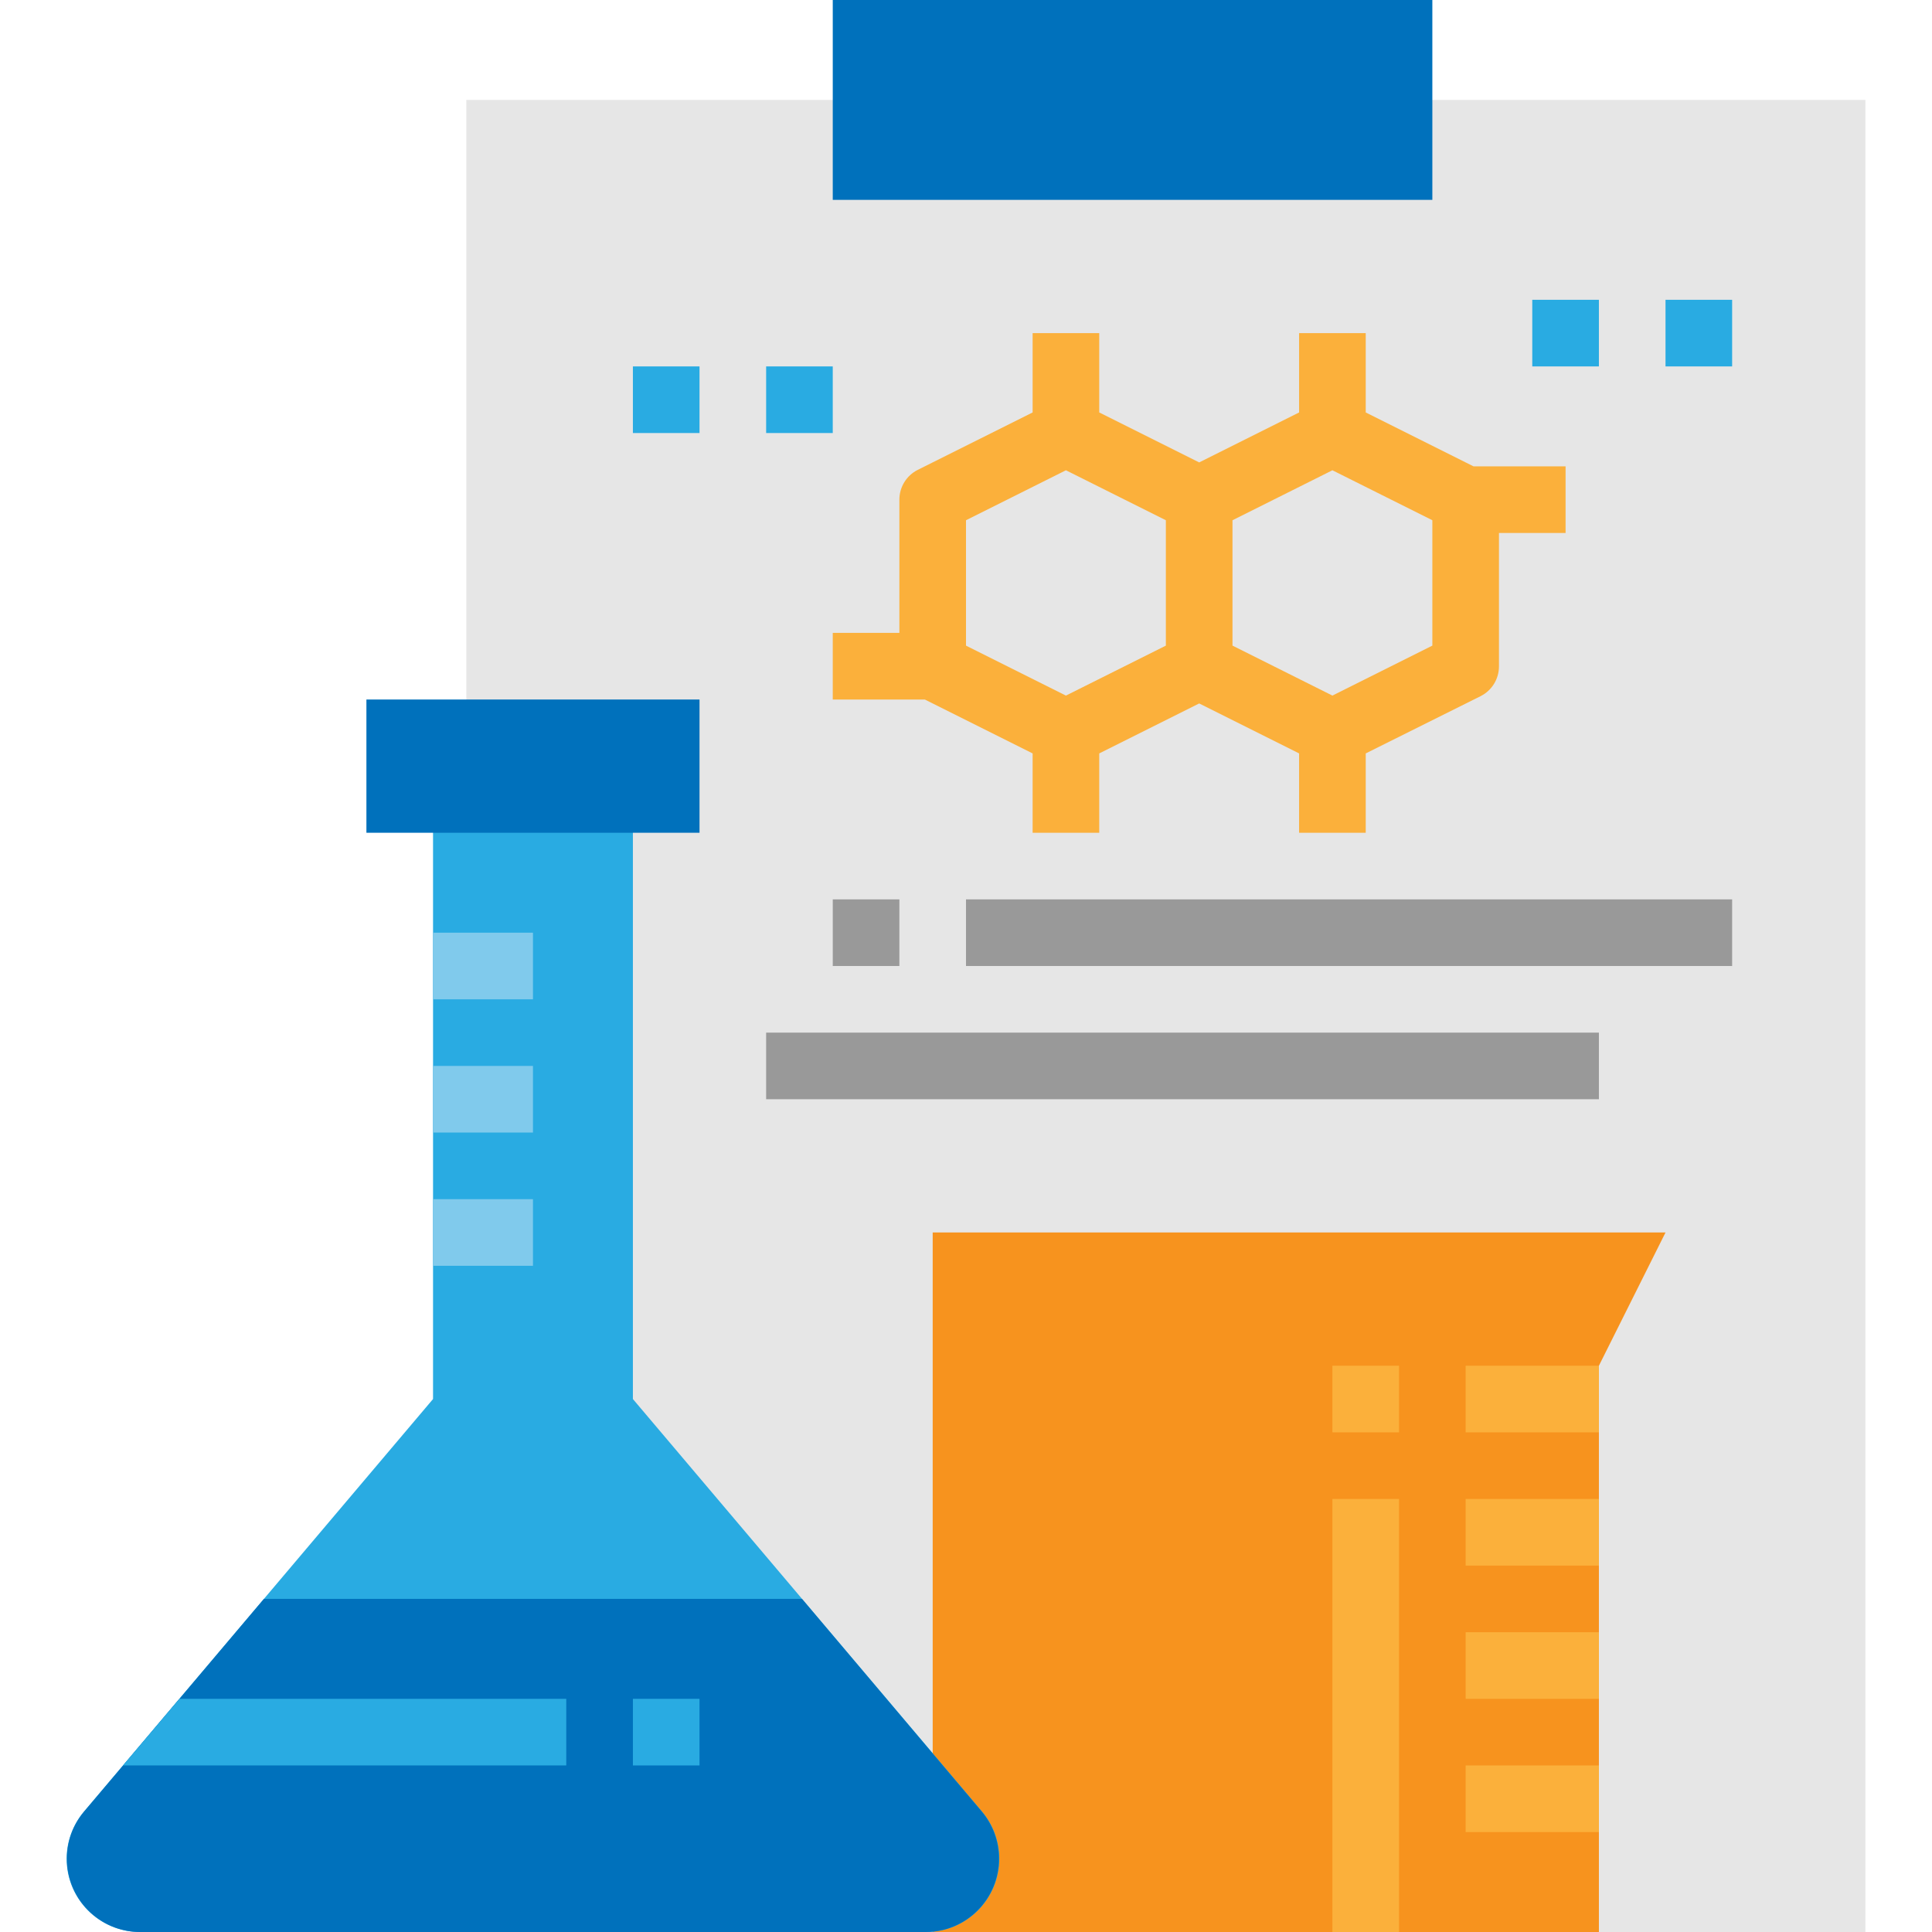 <?xml version="1.0" encoding="iso-8859-1"?>
<!-- Generator: Adobe Illustrator 19.0.0, SVG Export Plug-In . SVG Version: 6.00 Build 0)  -->
<svg version="1.1" id="Capa_1" xmlns="http://www.w3.org/2000/svg" xmlns:xlink="http://www.w3.org/1999/xlink" x="0px" y="0px"
	 viewBox="0 0 464 464" style="enable-background:new 0 0 464 464;" xml:space="preserve">
<path style="fill:#E6E6E6;" d="M112,24h336v440H112V24z"/>
<path style="fill:#0071BC;" d="M200,0h144v48H200V0z"/>
<g>
	<path style="fill:#999999;" d="M184,248h200v16H184V248z"/>
	<path style="fill:#999999;" d="M232,216h184v16H232V216z"/>
	<path style="fill:#999999;" d="M200,216h16v16h-16V216z"/>
</g>
<path style="fill:#FBB03B;" d="M328,99.056V80h-16v19.056l-24,12l-24-12V80h-16v19.056l-27.576,13.784
	c-2.712,1.355-4.425,4.128-4.424,7.16v32h-16v16h22.112L248,180.944V200h16v-19.056l24-12l24,12V200h16v-19.056l27.576-13.744
	c2.725-1.362,4.441-4.153,4.424-7.2v-32h16v-16h-22.112L328,99.056z M232,124.944l24-12l24,12v30.112l-24,12l-24-12V124.944z
	 M344,155.056l-24,12l-24-12v-30.112l24-12l24,12V155.056z"/>
<g>
	<path style="fill:#29ABE2;" d="M152,88h16v16h-16V88z"/>
	<path style="fill:#29ABE2;" d="M184,88h16v16h-16V88z"/>
	<path style="fill:#29ABE2;" d="M368,72h16v16h-16V72z"/>
	<path style="fill:#29ABE2;" d="M400,72h16v16h-16V72z"/>
</g>
<path style="fill:#F7931E;" d="M224,296h176l-16,32v136H224V296z"/>
<path style="fill:#29ABE2;" d="M152,192h-48v144l-83.84,99.088c-2.68,3.161-4.153,7.168-4.16,11.312c0,9.72,7.88,17.6,17.6,17.6
	c0,0,0,0,0,0h188.8c9.72,0,17.6-7.88,17.6-17.6l0,0c0.001-4.155-1.473-8.175-4.16-11.344L152,336L152,192z"/>
<g>
	<path style="fill:#0071BC;" d="M192.616,384H63.384l-43.2,51.088c-6.248,7.447-5.275,18.548,2.171,24.795
		c3.152,2.644,7.131,4.101,11.245,4.117h188.8c9.72-0.042,17.566-7.955,17.525-17.675c-0.018-4.112-1.474-8.087-4.117-11.237
		L192.616,384z"/>
	<path style="fill:#0071BC;" d="M88,168h80v32H88V168z"/>
</g>
<g>
	<path style="fill:#80CAEC;" d="M104,224h24v16h-24V224z"/>
	<path style="fill:#80CAEC;" d="M104,256h24v16h-24V256z"/>
	<path style="fill:#80CAEC;" d="M104,288h24v16h-24V288z"/>
</g>
<g>
	<path style="fill:#29ABE2;" d="M152,408h16v16h-16V408z"/>
	<path style="fill:#29ABE2;" d="M29.536,424H136v-16H43.08L29.536,424z"/>
</g>
<g>
	<path style="fill:#FBB03B;" d="M352,360h32v16h-32V360z"/>
	<path style="fill:#FBB03B;" d="M352,328h32v16h-32V328z"/>
	<path style="fill:#FBB03B;" d="M352,424h32v16h-32V424z"/>
	<path style="fill:#FBB03B;" d="M352,392h32v16h-32V392z"/>
	<path style="fill:#FBB03B;" d="M320,360h16v104h-16V360z"/>
	<path style="fill:#FBB03B;" d="M320,328h16v16h-16V328z"/>
</g>
<g>
</g>
<g>
</g>
<g>
</g>
<g>
</g>
<g>
</g>
<g>
</g>
<g>
</g>
<g>
</g>
<g>
</g>
<g>
</g>
<g>
</g>
<g>
</g>
<g>
</g>
<g>
</g>
<g>
</g>
</svg>
